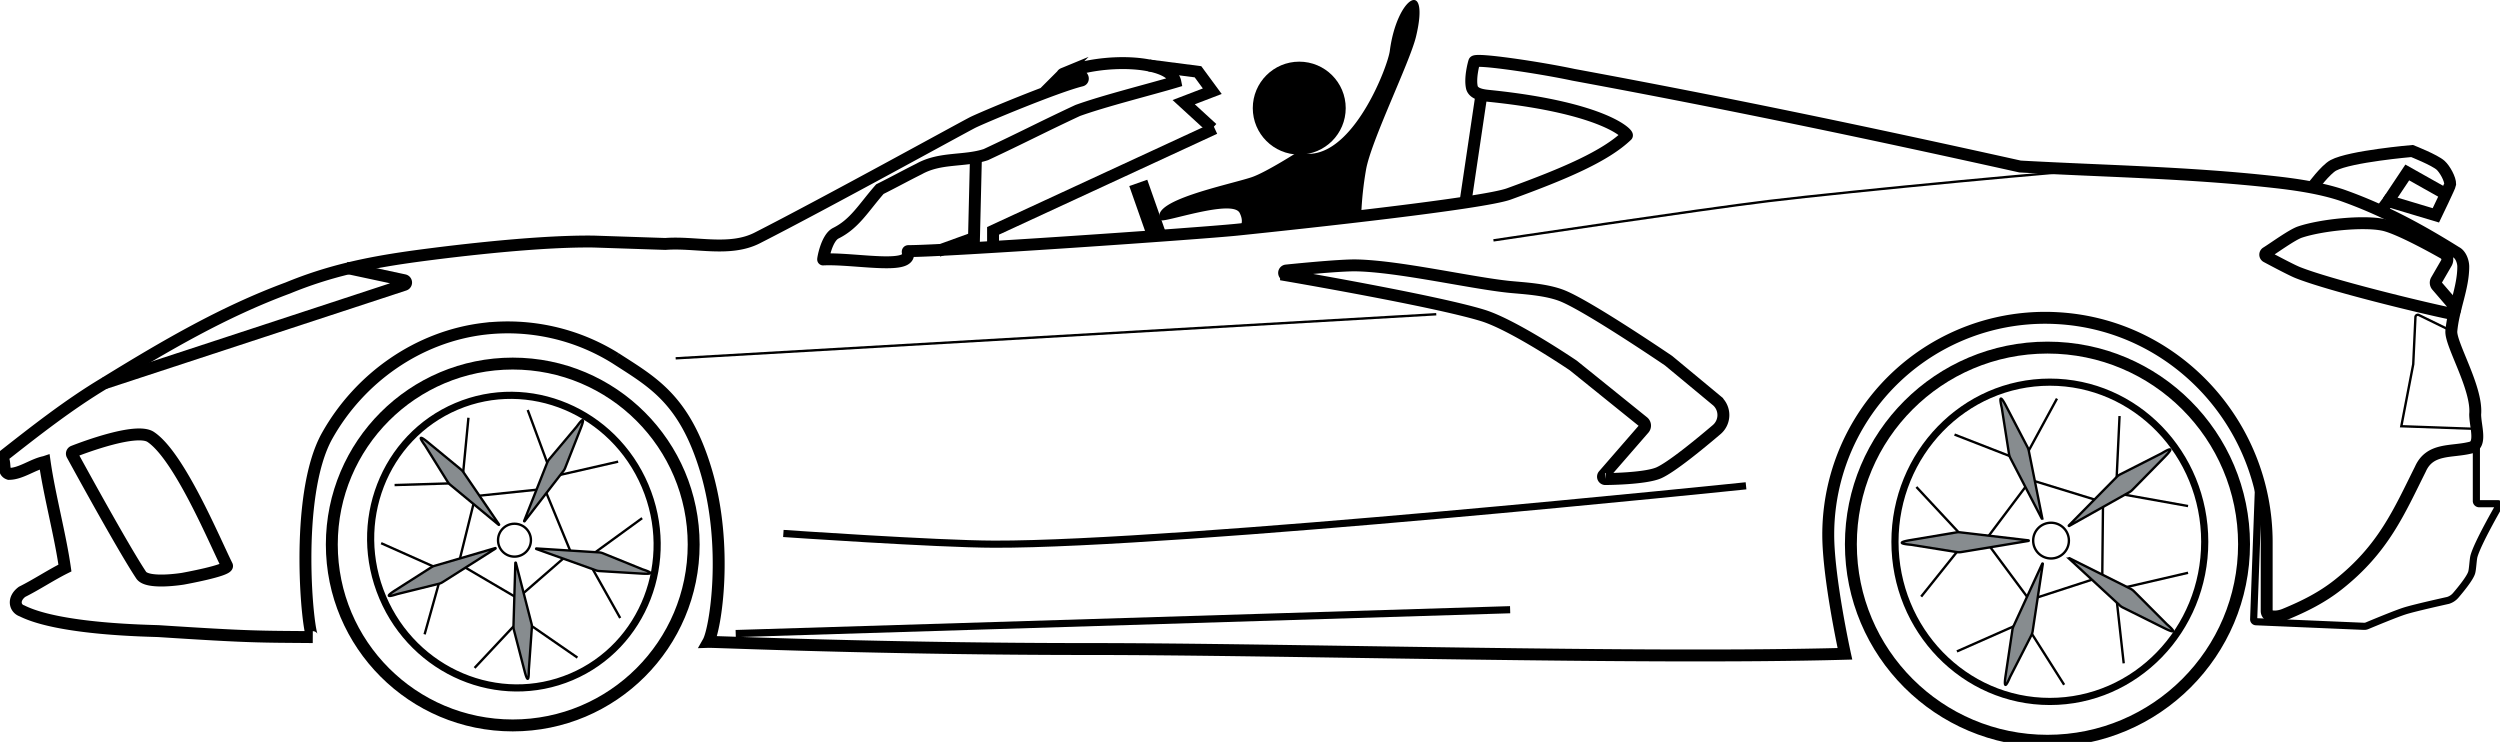 <svg id="Layer_1" data-name="Layer 1" xmlns="http://www.w3.org/2000/svg" viewBox="0 0 1049.167 311.376">
  <defs>
    <style>
      .svg-cls-1,
      .svg-cls-2,
      .svg-cls-3 {
        fill: none;
      }
      .svg-cls-1,
      .svg-cls-2,
      .svg-cls-3,
      .svg-cls-4,
      .svg-cls-5 {
        stroke: #000;
        stroke-miterlimit: 10;
      }
      .svg-cls-1 {
        stroke-width: 5px;
      }
      .svg-cls-2 {
        stroke-width: 3px;
      }
      .svg-cls-3 {
        stroke-width: 1px;
      }
      .svg-cls-4 {
        fill: #878c8f;
        stroke-width: 1px;
      }
      .svg-cls-5 {
        stroke-width: 8px;
      }
    </style>
  </defs>
  <path
    class="svg-cls-1"
    d="M415.623,467.499C430.928,477.411,444.5,484.5,453.5,514.5c9.552,31.838,4.026,66.67,1,72,2.774-.091,72.481,3,160,3,82,0,231.546,4.362,317,2,0,0-7-31.875-7-50a91.004,91.004,0,0,1,95.451-90.894c49.784,2.372,88.549,44.246,88.549,94.086V573.5c0,3,4.576,2.704,7.5,1.5,8.5-3.5,15.748-7.17,22.5-12.5,19-15,25.5-30.5,34.5-48.5,4-9,13-7,21-9,5-1,2-9,2-14,1-11-10.5-29.5-10-35,.854-9.395,5-18,5-27,0-2-1-5-3-6-16-10-31-18-48-24-9-3-19.5-4.5-28.5-5.5-36-4-70.5-4.5-106.5-6.5-63-14-122.5-26.5-187.5-38.5-14-3-41-7-41.54-5.5-.23.639-1.96,7-.96,11,1,3,5.517,3.183,8.5,3.5,47,5,57.163,15.865,56.5,16.5-9.069,8.683-25.93,15.929-49.5,24.5-11,4-85,12-114,15-15.753,1.63-122.164,9-138,9-1,0,1,2-1.5,3.5-4.888,2.933-23.5-.5-34.28,0-.22.5,1.28-9,5.28-11,8-4,11.5-10.5,18.5-18.5,6-3,10.5-5.5,16.5-8.5,9-5,19-3,28-6,15-7,23.5-11.5,38.5-18.5,11-4,31-9,41-12-1.844-9.221-30.474-10.365-47.029-3.429A1.002,1.002,0,0,0,603.848,350l6.807-1c1.066,0,1.462,1.655.427,1.909C600.5,353.5,569.5,366.5,565.5,368.5s-62,34-90.5,48.5c-11.587,5.895-25.946,1.516-38.5,2.5l-30-1c-28.346-.393-74,6-77.5,6.5-18.254,2.608-34,6-51,13-27,10-51,24-77,40-15,9-29,20-43,31,2,2,0,6,3,7,5,0,10-4,15-5,.173.867-2.28.76,0,0,2,14,6.5,30.5,8.5,44.5-6,3-12,7-18,10-4,3-3,7,0,8,16,8,54.506,8.306,57.5,8.5,38.5,2.5,42.015,2.306,64.5,2.5-2,0-8.213-59.143,6.091-84.569,13.628-24.226,38.15-41.562,65.914-44.844a85.46,85.46,0,0,1,55.118,12.412"
    transform="translate(-157.248 -317.124)"
  />
  <polyline class="svg-cls-1" points="409.564 65.937 408.752 99.876 393.714 105.327" />
  <line class="svg-cls-1" x1="621.705" y1="39.745" x2="615.021" y2="84.75" />
  <path
    class="svg-cls-1"
    d="M1127.577,395.84s5.596-7.573,8.923-9.34c7.121-3.781,33-6,33-6s9.518,3.744,12,6c1.745,1.587,4.105,5.766,4,8-.03.63-6,13-6,13l-20-6-3.067,4.162"
    transform="translate(-157.248 -317.124)"
  />
  <polyline class="svg-cls-1" points="1002.252 84.376 1010.252 72.376 1026.252 81.376" />
  <polyline class="svg-cls-1" points="509.752 53.876 416.752 96.876 416.752 104.913" />
  <polyline class="svg-cls-1" points="508.752 53.876 496.752 42.876 508.752 38.276 502.752 30.116 482.223 27.472" />
  <path
    class="svg-cls-1"
    d="M187.541,507.992a.995.995,0,0,1,.508-1.408c5.02-1.958,26.579-9.999,32.451-6.084,12,8,26.785,43.569,32,54,1,2-18.5,5.5-18.5,5.5s-14.862,2.458-17.5-1.5C209.252,547.629,190.925,514.187,187.541,507.992Z"
    transform="translate(-157.248 -317.124)"
  />
  <path
    class="svg-cls-1"
    d="M697.001,430.661s22.193-2.314,29.499-2.161c17.998.377,47.892,7.333,64,9,5.768.597,16,1,23,4,11.685,5.008,44,27,44,27l20.418,16.935a8.001,8.001,0,0,1-.243,11.98C870.283,503.705,858.831,513.077,853.5,515.5c-5.713,2.597-22.399,2.669-22.399,2.669a1,1,0,0,1-.881-1.648l16.905-19.454a2,2,0,0,0-.248-2.876L817.5,470.5s-25-17-38-21c-20.133-6.195-82.551-16.871-82.551-16.871A1,1,0,0,1,697.001,430.661Z"
    transform="translate(-157.248 -317.124)"
  />
  <path
    class="svg-cls-1"
    d="M1157.5,411.5c-8.388-1.77-26,0-35,3-3.357,1.119-10.997,6.72-14.126,8.646a.999.999,0,0,0,.003,1.701S1118.447,430.28,1121.5,431.5c13.203,5.275,51.584,14.617,63.699,17.122a1.998,1.998,0,0,0,2.141-2.944l-7.412-8.602a2,2,0,0,1-.216-2.307l4.191-7.244a3,3,0,0,0-1.261-4.189S1164.63,413.005,1157.5,411.5Z"
    transform="translate(-157.248 -317.124)"
  />
  <path class="svg-cls-1" d="M201,478l125.986-41.347a1,1,0,0,0-.102-1.928L302.5,429.5" transform="translate(-157.248 -317.124)" />
  <path class="svg-cls-2" d="M486,541s64.122,4.435,88.5,4.5C651.615,545.705,890,521,890,521" transform="translate(-157.248 -317.124)" />
  <line class="svg-cls-2" x1="633.752" y1="255.876" x2="308.752" y2="265.876" />
  <path
    class="svg-cls-2"
    d="M1196.5,503.5v24a1.165,1.165,0,0,0,1,1h8c.713.067.623.698.283,1.328,0,0-8.731,15.112-10.283,20.672-.406,1.455-.533,5.564-1,7-.781,2.401-4.604,7.068-6.669,9.478a6.969,6.969,0,0,1-3.204,2.112S1170.739,572.164,1166.5,573.5c-3.822,1.204-13.38,5.19-15.889,6.243a2.971,2.971,0,0,1-1.282.229l-45.335-1.929a1,1,0,0,1-.957-1.036l2.096-57.41"
    transform="translate(-157.248 -317.124)"
  />
  <line class="svg-cls-3" x1="283.552" y1="150.376" x2="602.752" y2="131.876" />
  <polygon class="svg-cls-3" points="852.22 201.405 833.148 226.786 851.709 251.795 882.252 241.871 882.568 210.728 852.22 201.405" />
  <circle class="svg-cls-1" cx="859.252" cy="228.376" r="82.5" />
  <ellipse class="svg-cls-2" cx="860.252" cy="227.376" rx="65" ry="67" />
  <circle class="svg-cls-3" cx="860.752" cy="226.876" r="7.5" />
  <path
    class="svg-cls-4"
    d="M1014.098,534.725l-13.156-25.373a5.896,5.896,0,0,1-.59-1.8l-3.017-19.227c-1.834-7.825,1.33-1.693,1.866-.664l8.963,17.193a5.122,5.122,0,0,1,.481,1.363l5.686,28.428A.123.123,0,0,1,1014.098,534.725Z"
    transform="translate(-157.248 -317.124)"
  />
  <path
    class="svg-cls-4"
    d="M1025.482,537.65l20.066-20.353a5.896,5.896,0,0,1,1.529-1.118l17.354-8.811c6.875-4.162,2.021.741,1.209,1.569l-13.581,13.837a5.122,5.122,0,0,1-1.148.878l-25.28,14.192A.123.123,0,0,1,1025.482,537.65Z"
    transform="translate(-157.248 -317.124)"
  />
  <path
    class="svg-cls-4"
    d="M1025.726,551.376l25.558,12.794a5.896,5.896,0,0,1,1.536,1.109l13.743,13.782c6.083,5.252-.08,2.152-1.119,1.634l-17.356-8.641a5.122,5.122,0,0,1-1.19-.82l-21.309-19.657A.123.123,0,0,1,1025.726,551.376Z"
    transform="translate(-157.248 -317.124)"
  />
  <path
    class="svg-cls-4"
    d="M1014.552,553.75l-4.27,28.26a5.896,5.896,0,0,1-.58,1.803l-8.86,17.329c-3.116,7.408-2.071.589-1.9-.559l2.855-19.177a5.122,5.122,0,0,1,.412-1.385l12.11-26.341A.123.123,0,0,1,1014.552,553.75Z"
    transform="translate(-157.248 -317.124)"
  />
  <path
    class="svg-cls-4"
    d="M1008.536,544.135l-28.197,4.672a5.896,5.896,0,0,1-1.894.005l-19.219-3.072c-8.008-.674-1.2-1.788-.055-1.98l19.121-3.211a5.122,5.122,0,0,1,1.445-.036l28.794,3.377A.123.123,0,0,1,1008.536,544.135Z"
    transform="translate(-157.248 -317.124)"
  />
  <line class="svg-cls-3" x1="888.299" y1="200.173" x2="889.505" y2="174.596" />
  <line class="svg-cls-3" x1="891.709" y1="207.624" x2="918.252" y2="212.376" />
  <line class="svg-cls-3" x1="892.597" y1="246.326" x2="918.252" y2="240.376" />
  <line class="svg-cls-3" x1="888.429" y1="252.985" x2="891.252" y2="278.376" />
  <line class="svg-cls-3" x1="852.735" y1="266.035" x2="866.252" y2="287.376" />
  <line class="svg-cls-3" x1="844.96" y1="262.897" x2="821.252" y2="273.376" />
  <line class="svg-cls-3" x1="821.197" y1="231.688" x2="806.252" y2="250.376" />
  <line class="svg-cls-3" x1="804.252" y1="204.376" x2="821.932" y2="223.354" />
  <line class="svg-cls-3" x1="843.331" y1="191.367" x2="820.252" y2="182.376" />
  <line class="svg-cls-3" x1="851.395" y1="189.092" x2="863.242" y2="167.28" />
  <polygon class="svg-cls-3" points="199.524 208.188 192.493 236.549 217.212 251.062 239.519 231.671 228.587 205.173 199.524 208.188" />
  <circle class="svg-cls-1" cx="215.181" cy="228.509" r="75.93" />
  <ellipse class="svg-cls-2" cx="372.916" cy="544.426" rx="59.824" ry="61.664" transform="translate(-340.327 -128.135) rotate(-23)" />
  <circle class="svg-cls-3" cx="215.912" cy="226.699" r="6.903" />
  <path
    class="svg-cls-4"
    d="M366.519,537.368l-20.271-16.765a5.426,5.426,0,0,1-1.147-1.312l-9.471-15.204c-4.367-5.97.517-1.913,1.342-1.234l13.776,11.342a4.714,4.714,0,0,1,.897.982l15.04,22.04A.114.114,0,0,1,366.519,537.368Z"
    transform="translate(-157.248 -317.124)"
  />
  <path
    class="svg-cls-4"
    d="M377.215,535.753l9.68-24.459a5.426,5.426,0,0,1,.894-1.497l11.534-13.706c4.328-5.998,1.979-.099,1.588.895l-6.53,16.607a4.714,4.714,0,0,1-.657,1.157l-16.313,21.115A.114.114,0,0,1,377.215,535.753Z"
    transform="translate(-157.248 -317.124)"
  />
  <path
    class="svg-cls-4"
    d="M382.358,547.294,408.611,548.942a5.426,5.426,0,0,1,1.7.387l16.599,6.734c7.042,2.262.706,1.852-.36,1.787l-17.812-1.079a4.714,4.714,0,0,1-1.303-.267l-25.122-8.99A.114.114,0,0,1,382.358,547.294Z"
    transform="translate(-157.248 -317.124)"
  />
  <path
    class="svg-cls-4"
    d="M373.745,553.323l6.545,25.478a5.426,5.426,0,0,1,.157,1.736l-1.275,17.867c.025,7.397-1.543,1.243-1.811.21l-4.478-17.273a4.714,4.714,0,0,1-.149-1.322l.787-26.671A.114.114,0,0,1,373.745,553.323Z"
    transform="translate(-157.248 -317.124)"
  />
  <path
    class="svg-cls-4"
    d="M365.191,547.341l-22.208,14.098a5.426,5.426,0,0,1-1.603.686l-17.387,4.309c-7.027,2.309-1.659-1.083-.759-1.658l15.044-9.597a4.714,4.714,0,0,1,1.211-.55l25.609-7.493A.114.114,0,0,1,365.191,547.341Z"
    transform="translate(-157.248 -317.124)"
  />
  <line class="svg-cls-3" x1="229.647" y1="194.17" x2="221.47" y2="172.068" />
  <line class="svg-cls-3" x1="235.216" y1="199.256" x2="259.412" y2="193.737" />
  <line class="svg-cls-3" x1="249.885" y1="231.725" x2="269.481" y2="217.458" />
  <line class="svg-cls-3" x1="248.749" y1="238.866" x2="260.272" y2="259.362" />
  <line class="svg-cls-3" x1="223.202" y1="262.758" x2="242.328" y2="275.977" />
  <line class="svg-cls-3" x1="215.487" y1="262.895" x2="199.17" y2="280.299" />
  <line class="svg-cls-3" x1="184.132" y1="245.001" x2="178.191" y2="266.207" />
  <line class="svg-cls-3" x1="159.954" y1="227.955" x2="181.757" y2="237.676" />
  <line class="svg-cls-3" x1="188.384" y1="202.88" x2="165.598" y2="203.563" />
  <line class="svg-cls-3" x1="194.397" y1="198.053" x2="196.59" y2="175.314" />
  <path class="svg-cls-3" d="M1186,456l-13.633-6.666a1,1,0,0,0-1.438.852L1170,470l-5,26,31.655,1.123" transform="translate(-157.248 -317.124)" />
  <path class="svg-cls-3" d="M1036.002,388.483C1033,388,933.612,397.345,899.5,401.5,870.633,405.016,784,418,784,418" transform="translate(-157.248 -317.124)" />
  <circle cx="545.252" cy="45.376" r="19.5" />
  <path
    d="M676.5,413.5s3.528-1.943,1-7c-3-6-32.013,4.316-33,3-6-8,28.233-14.744,38-18,6-2,20-11,20-11a9.329,9.329,0,0,0,5.629,1.088C726.5,379.5,739.682,344.771,740.5,338.5c3-23,17-31,11-6-2.592,10.799-19,44-21,56a141.983,141.983,0,0,0-2,19Z"
    transform="translate(-157.248 -317.124)"
  />
  <line class="svg-cls-5" x1="485.448" y1="98.81" x2="477.694" y2="76.753" />
</svg>
